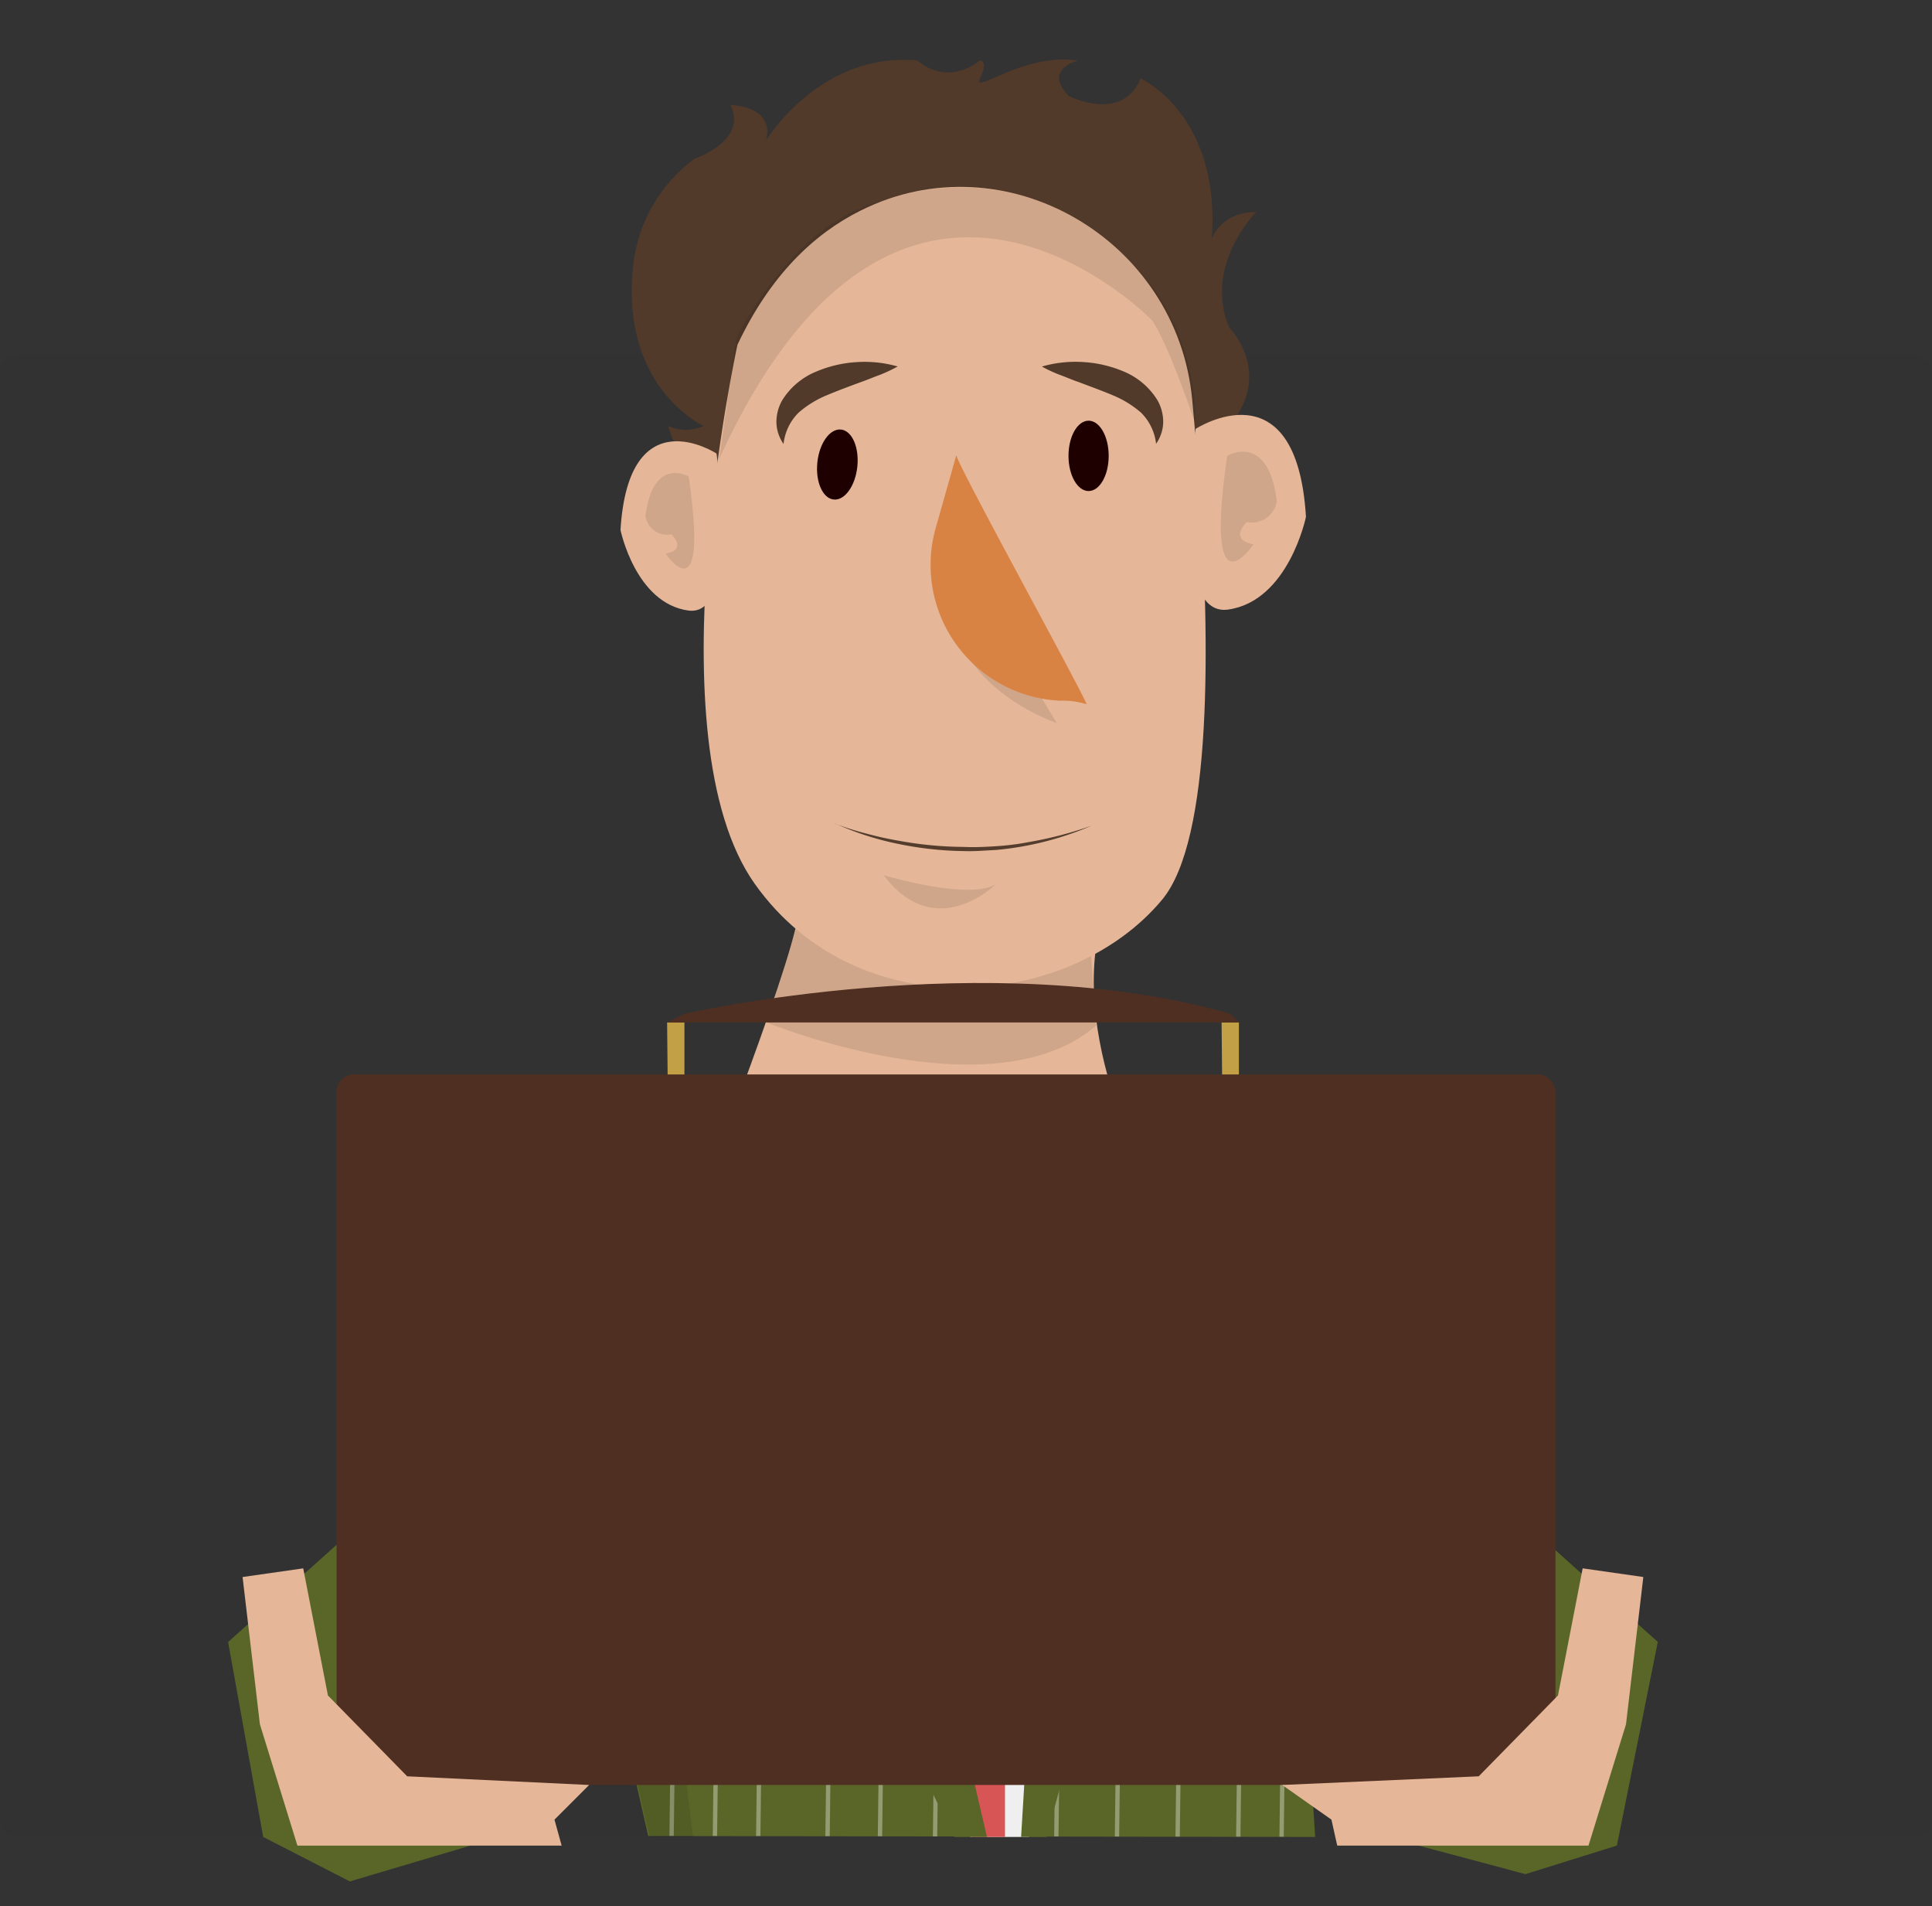 <svg id="Layer_1" data-name="Layer 1" xmlns="http://www.w3.org/2000/svg" viewBox="0 0 223 220"><rect x="0" y="0" width="223" height="220" fill="#333333" stroke="none"/><defs><style>.cls-1{fill:#596628;}.cls-2{fill:#2b2f47;opacity:0.04;}.cls-3{fill:#e5b798;}.cls-4{fill:#513a2a;}.cls-5{fill:#000102;opacity:0.09;}.cls-6{fill:#1e0000;}.cls-7{fill:#d88344;}.cls-8{fill:#543d2d;}.cls-9{clip-path:url(#clip-path);}.cls-10{opacity:0.35;}.cls-11{fill:#3b5972;stroke:#fff;stroke-miterlimit:10;stroke-width:0.5px;}.cls-12{fill:#efefef;}.cls-13{fill:#d85555;}.cls-14{fill:#fff;}.cls-15{fill:#4f2f22;}.cls-16{fill:#c1a046;}</style><clipPath id="clip-path"><path class="cls-1" d="M155 158.9v.1l-1 7v21l-3 12 .8 13-72.06-.1h-4.92L68 182l-16 8.14v-39.3L83 140l26 13 18-13 21-5v.15c7.07-2.3 35.74 15.85 7 23.74z"/></clipPath></defs><rect class="cls-2" y="41" width="223" height="171" rx="2" ry="2"/><path class="cls-3" d="M128 103.75c-5.8 13.92 4.64 32.48 4.64 32.48L115.28 179 81.6 136.23s12.77-32.48 10.4-32.48"/><path class="cls-4" d="M84.32 54.3s-5.14 2.06-7.2-5.14a5 5 0 0 0 4.1 0S72 45 73 31.68a17.66 17.66 0 0 1 7.2-13.38s6.17-2.06 4.1-6.17c0 0 5.15 0 4.12 4.1 0 0 6.17-10.28 17.5-9.25 0 0 3.08 3.1 7.2 0 0 0 1 0 0 2.06S118.25 6 124.4 7c0 0-4.1 1-1 4.1 0 0 6.18 3.1 8.24-2.05 0 0 9.26 4.1 8.23 18.5 0 0 1-3.08 5.13-3.08 0 0-6.17 6.17-3.1 13.37 0 0 5.15 5.14 0 11.3z"/><path class="cls-5" d="M93.33 102.6L88.46 118s26.16 10.7 38.07.35l-.84-11.5z"/><path class="cls-3" d="M85.13 39.75s-10 45.4 2 62.27 36.5 14.43 47 1.82c5.77-6.92 5.6-29.42 4.26-48.34-.24-3.26-.5-6.42-.78-9.36C135.88 27.57 116 16 99.34 24.3c-5.42 2.7-10.44 7.5-14.2 15.45z"/><path class="cls-5" d="M122 83.46s-15.62-5.14-11.44-18.76z"/><ellipse class="cls-6" cx="96.65" cy="53.61" rx="4.06" ry="2.32" transform="rotate(-84.07 96.65 53.61)"/><ellipse class="cls-6" cx="125.65" cy="52.61" rx="2.32" ry="4.06"/><path class="cls-7" d="M110.38 52.54c.37 1.6 15.83 29.6 15 28.73a8.7 8.7 0 0 0-3-.4A15.68 15.68 0 0 1 108 60.95z"/><path class="cls-4" d="M103.6 42.3a16.56 16.56 0 0 1-2.14 1c-.7.25-1.4.56-2.1.8-1.37.5-2.7 1-3.94 1.52a11.84 11.84 0 0 0-3.24 2 6 6 0 0 0-1.74 3.62 4.55 4.55 0 0 1-.82-2.37 5.06 5.06 0 0 1 .64-2.63 8.28 8.28 0 0 1 3.94-3.35 14.07 14.07 0 0 1 4.7-1.1 13.88 13.88 0 0 1 4.7.5zM120.27 42.3a13.88 13.88 0 0 1 4.7-.52 14.07 14.07 0 0 1 4.7 1.08 8.28 8.28 0 0 1 3.94 3.35 5.06 5.06 0 0 1 .65 2.64 4.55 4.55 0 0 1-.82 2.37 6 6 0 0 0-1.74-3.6 11.84 11.84 0 0 0-3.25-2c-1.25-.53-2.57-1-3.95-1.53-.7-.23-1.38-.54-2.1-.8a16.56 16.56 0 0 1-2.13-.98z"/><path class="cls-8" d="M96.4 95.06a32.2 32.2 0 0 0 3.6 1.14q1.83.5 3.7.82a42.62 42.62 0 0 0 7.5.72c1.25.06 2.5 0 3.76-.08s2.5-.23 3.74-.47a44.17 44.17 0 0 0 7.3-1.9 36.1 36.1 0 0 1-11 2.8c-1.27.06-2.54.18-3.8.13a39.5 39.5 0 0 1-7.58-.84 33.73 33.73 0 0 1-7.22-2.34z"/><path class="cls-3" d="M82.7 52.34s-10.13-6.63-11.08 8.82c0 0 1.73 8.46 7.83 9.3s3.25-18.12 3.25-18.12z"/><path class="cls-5" d="M79.5 55s-4.13-2.43-5 4.57a2.54 2.54 0 0 0 3 2.1s1.9 1.77-.67 2.22c.02 0 5.05 7.55 2.66-8.9z"/><path class="cls-3" d="M138 49.5s11.66-7.6 12.74 10.15c0 0-2 9.73-9 10.7S138 49.52 138 49.52z"/><path class="cls-5" d="M141.65 52.6s4.74-2.8 5.73 5.25a2.92 2.92 0 0 1-3.46 2.4s-2.18 2 .76 2.57c0 0-5.78 8.67-3.03-10.23zM83 53l2-14s6.53-13.5 16.77-15.75a26.54 26.54 0 0 1 29.16 7.47S138 37 138 49c0 0-3-9-5-12 0 0-29-30-50 16zM102 101s10 3 13 1c0 0-7 7-13-1z"/><path class="cls-1" d="M40.47 176.83L26.33 189.5l4.05 22.5 10 5.13 16.5-4.9-16.4-35.4zM177.22 176.83l14.13 12.66-4.72 23.5-10.56 3.3-15.27-4.08 16.42-35.4zM155 158.9v.1l-1 7v21l-3 12 .8 13-72.06-.1h-4.92L68 182l-16 8.14v-39.3L83 140l26 13 18-13 21-5v.15c7.07-2.3 35.74 15.85 7 23.74z"/><g class="cls-9"><g class="cls-10"><path class="cls-11" d="M103 99.2L100 336M97 95l-3 236.82M89 95l-3 236.82M84 95l-3 236.82M79 95l-3 236.82M72 95l-3 236.82"/></g><g class="cls-10"><path class="cls-11" d="M155 47l-3 238.8M150 47l-3 238.8M145 47l-3 238.8M138 47l-3 238.8M131 47l-3 238.8M124 47l-3 238.8M117 47l-3 238.8M110 47l-3 238.8M242.27 134.76l-76.63 21.34M228.82 133.5l-74.6 20.54M248.5 136.5l-95.04 28.1M249.63 139.94l-83.35 26.1M251.8 145.53l-83.34 26.1M254 151.12l-83.36 26.1M215.54 93.15l-66.35 29.12M213.36 87.57L147 116.67M217.72 98.74l-66.35 29.12M225.07 125.17l-71.95 19.95M202.54 95.15l-66.35 29.12M200.36 89.57L134 118.67M204.72 100.74l-66.35 29.12M219.9 79.33l-66.35 29.12M224.1 120.92l-70.54 18.96M226.77 129.78l-72.56 19.76M71.23 159.36L-16.9 258.4M71.52 149.75l-91.57 103.1M71 168.87l-84.97 95.34M70.65 178.56L-2 259.4M35.57 147.26l-73.38 81.7M40.15 151.15l-73.4 81.7M51.8 146.7l-80.47 90.03M65 140.45L-25.6 242.4M68.92 145.1l-91.37 102.84"/></g></g><path class="cls-12" d="M139 137l-13 17-7.22 58H112l-13-36v-12l-24.32-21.83-.18-.16 4.25-.88 4.4-.93.85-.2 24 13 18-13 13-3z"/><path class="cls-13" d="M107.75 158.35l-1.62 3.54L108 165h6l2-5-6-7.7-2.25 6.05z"/><path class="cls-13" d="M116 170v42h-3.83c-1-6.87-2.43-14.17-3.65-23.2C107.12 178.6 106 170 106 170l3-6h4z"/><path class="cls-1" d="M113.9 212h-3.77L90 171l8-7H87L67.35 144.1l7.33-1.9 4.07-1.06 4.25-1.1.16.17L103 162l5.52 26.8 5.4 23.2zM133 161l-7 1 7 5-12.2 45h-2.94l3.14-52 5-20 16.06-4-9.06 25z"/><path class="cls-5" d="M75 142l26 30 8-19-34-11z"/><path class="cls-5" d="M108 155l6 17 20-31-26 14z"/><path class="cls-14" d="M110 153l-6 13s-29-24-28.5-24 8.5-3 8.5-3z"/><path class="cls-14" d="M109 153l8 12s18.36-27 18-27-7.1-1-7.1-1z"/><path class="cls-5" d="M68 182l8-2 4 32h-5l-7-30z"/><rect class="cls-15" x="38.85" y="124" width="140.69" height="82" rx="2" ry="2"/><path class="cls-16" d="M77.06 124l-.06-6h2v6h-1.94zM141.06 124l-.06-6h2v6h-1.94z"/><path class="cls-3" d="M187.68 199l2-17-7-1-2.85 14.67-9.15 9.33-22.68 1 5.68 4 .67 3h29l4.33-14z"/><path class="cls-15" d="M79 117s35-8 63 0l1 1H77z"/><path class="cls-3" d="M30 199l-2-17 7-1 2.85 14.67L47 205l21 1-4 4 .83 3h-30.5L30 199z"/></svg>